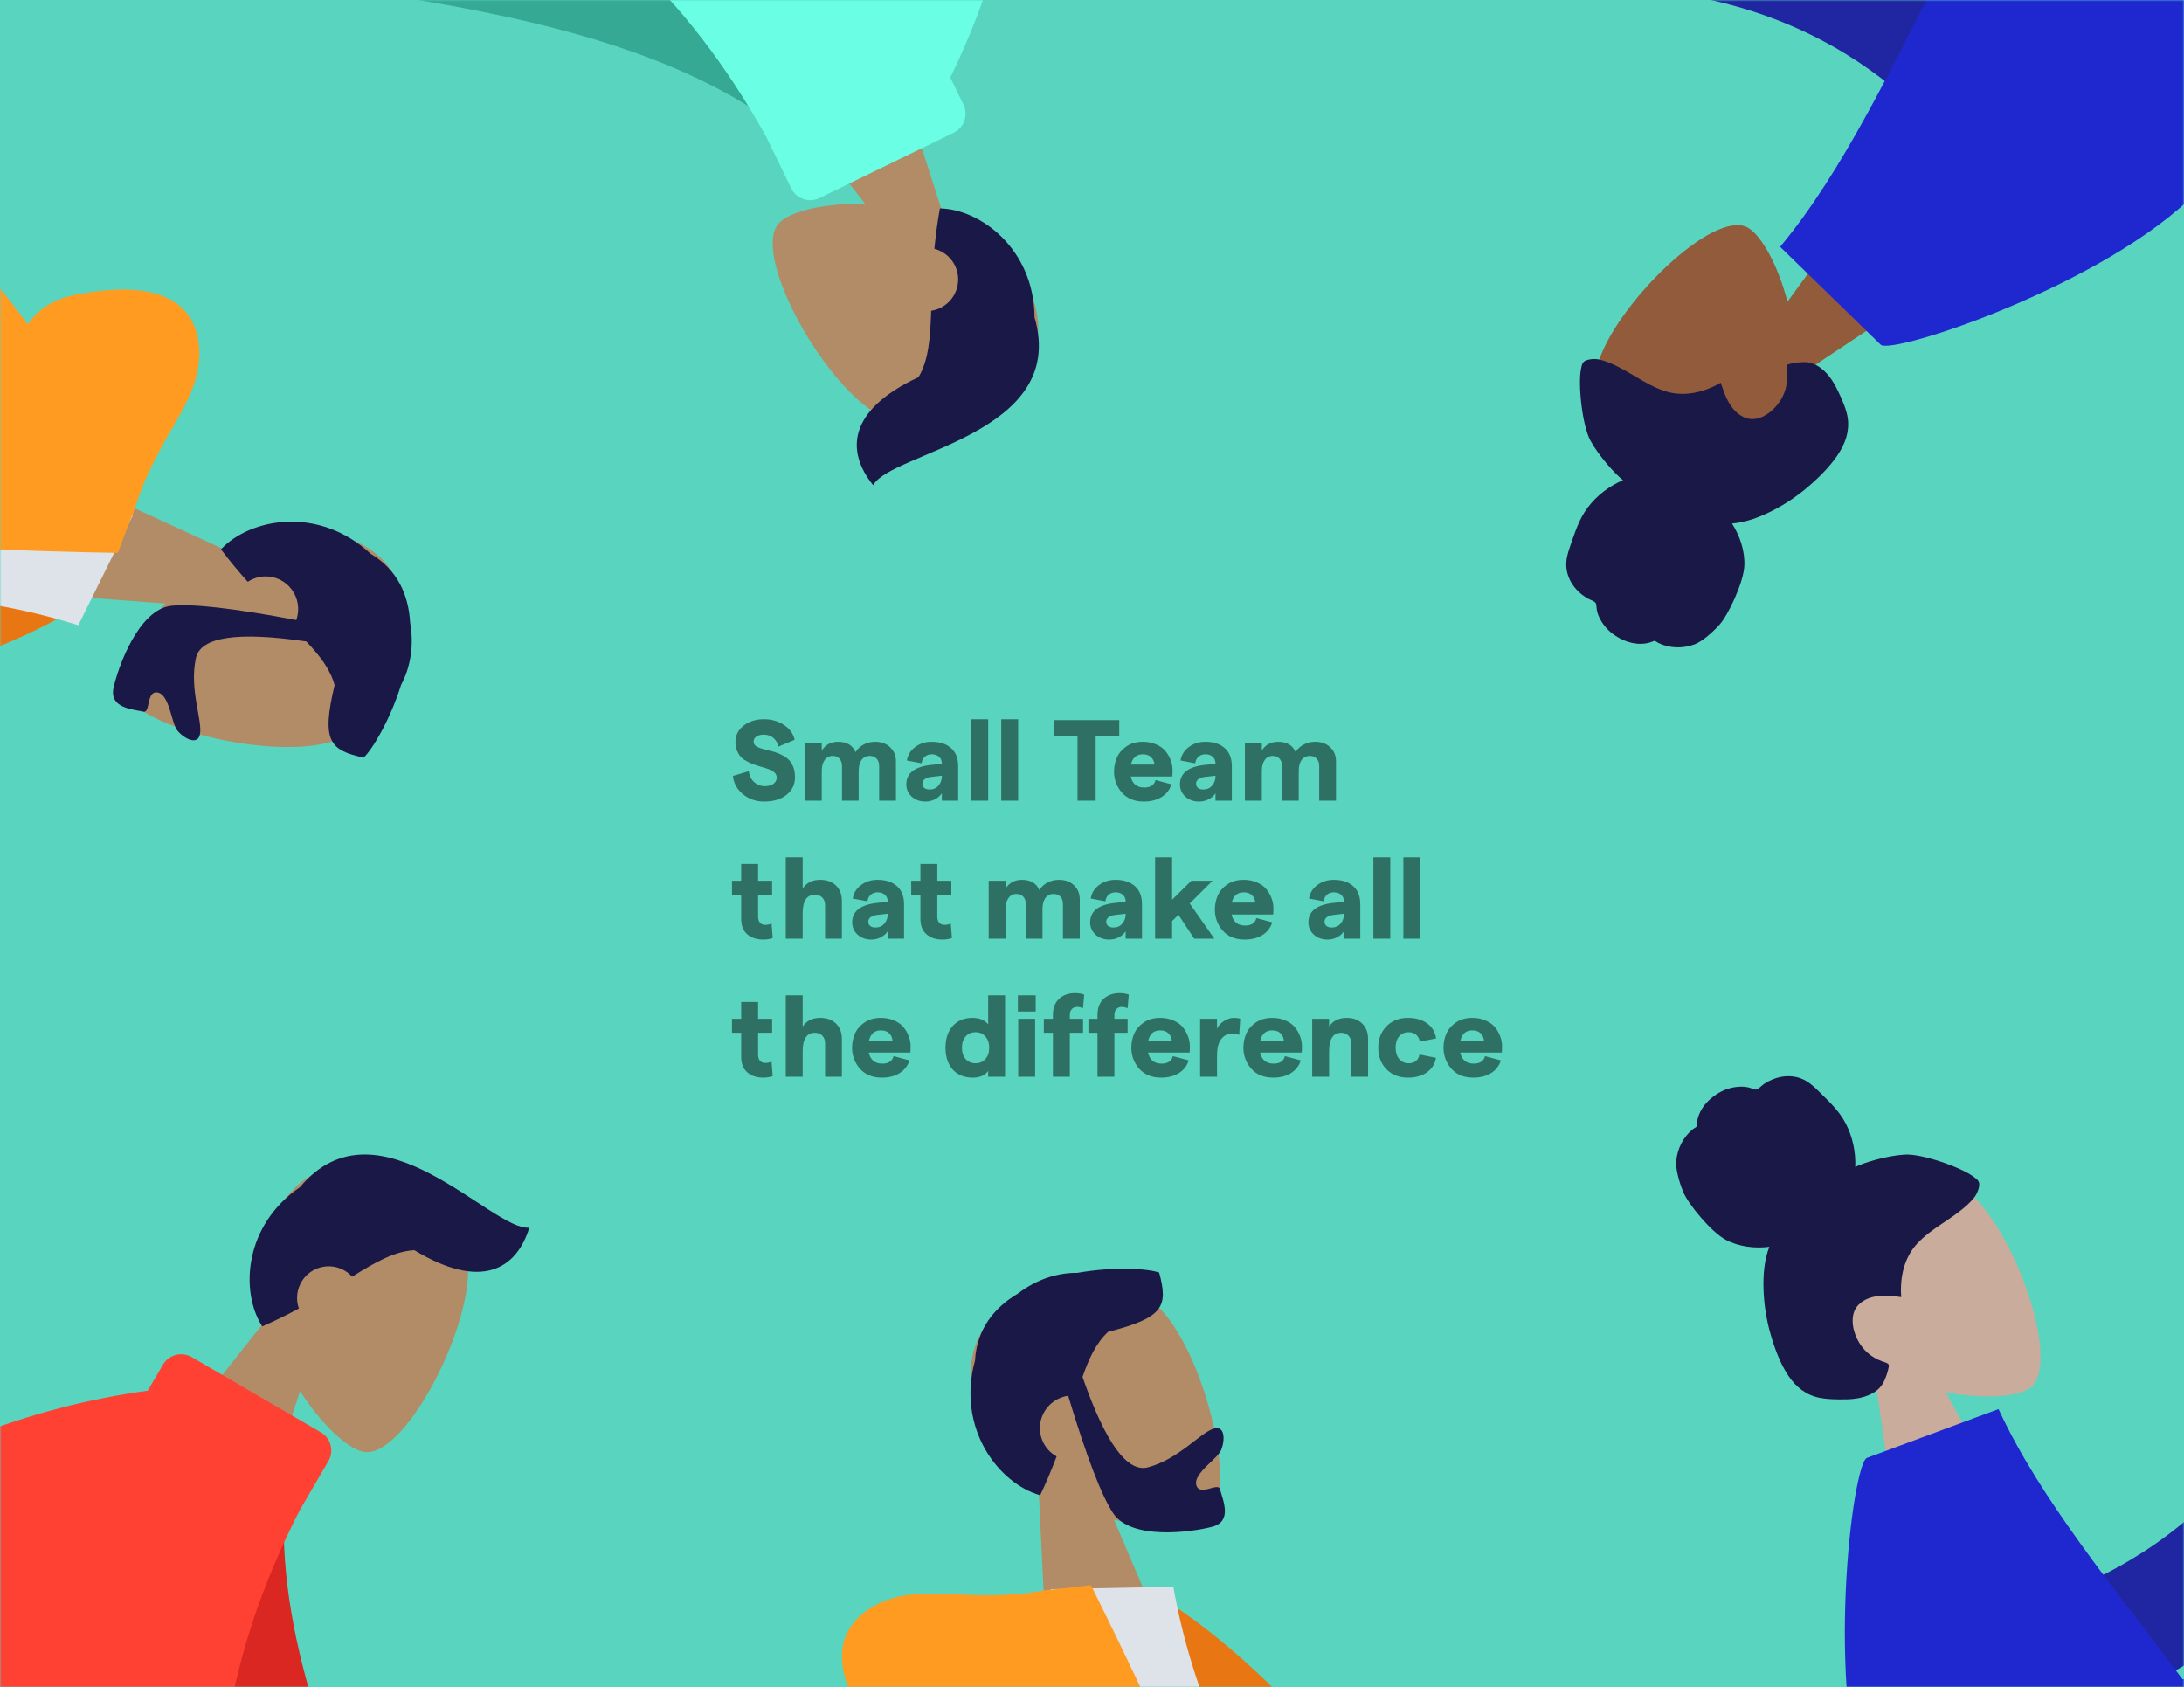 <svg width="712" height="550" viewBox="0 0 712 550" fill="none" xmlns="http://www.w3.org/2000/svg">
<rect width="712" height="550" fill="#59D4BE"/>
<mask id="mask0_1456_311" style="mask-type:alpha" maskUnits="userSpaceOnUse" x="0" y="0" width="712" height="550">
<rect width="712" height="550" fill="#33335E"/>
</mask>
<g mask="url(#mask0_1456_311)">
<path fill-rule="evenodd" clip-rule="evenodd" d="M338.537 484.067C328.112 476.95 319.696 467.059 317.192 454.12C309.979 416.84 363.52 411.12 378.463 426.907C393.407 442.695 404.77 489.853 392.736 496.615C387.937 499.312 376.098 499.028 363.141 495.348L383.324 542.631L341.927 553.723L338.537 484.067Z" fill="#B28B67"/>
<path fill-rule="evenodd" clip-rule="evenodd" d="M352.909 448.881C360.356 470.335 367.479 480.151 374.278 478.329C384.477 475.596 391.41 466.86 395.885 465.661C399.148 464.787 399.503 469.028 398.145 472.608C397.024 475.561 388.975 480.274 390.004 484.111C391.032 487.949 397.1 483.141 397.71 485.417C398.719 489.181 401.822 495.935 395.23 497.702C388.559 499.489 368.786 502.205 362.879 493.269C359.066 487.503 354.182 474.746 348.226 454.998C347.808 455.058 347.39 455.144 346.972 455.256C341.257 456.788 337.854 462.622 339.372 468.287C340.142 471.163 342.033 473.443 344.456 474.79C342.959 478.781 341.213 483 339.105 487.436C325.711 483.661 311.749 465.847 317.867 443.5C318.453 433.199 324.166 426.25 331.885 421.666C337.895 417.051 344.83 414.854 351.205 414.947C363.085 412.822 374.398 413.553 377.896 414.851C380.816 425.75 379.552 429.554 361.276 434.146C357.432 437.685 355.074 442.637 352.909 448.881Z" fill="#191847"/>
<path fill-rule="evenodd" clip-rule="evenodd" d="M361.029 524.428L375.778 519.151C440.752 557.703 480.356 646.791 558.218 683.955L545.193 707.422C422.607 713.796 372.83 605.388 361.029 524.428Z" fill="#E87613"/>
<path fill-rule="evenodd" clip-rule="evenodd" d="M328.268 726.28C389.242 715.528 434.093 707.62 462.821 702.554C468.97 701.47 466.253 692.84 464.579 688.539C445.249 638.898 395.428 590.499 382.514 517.263L342.635 518.05C319.592 575.086 319.643 640.298 328.268 726.28Z" fill="#DDE3E9"/>
<path fill-rule="evenodd" clip-rule="evenodd" d="M303.078 577.095C297.157 576.476 292.03 573.503 287.697 568.175C269.021 545.205 271.671 530.279 286.018 522.996C300.365 515.713 315.559 522.824 339.713 518.565C341.027 518.334 342.245 518.203 343.366 518.175L355.638 516.722C411.227 628.137 434.671 704.878 425.971 746.943L320.067 765.617C316.36 781.282 312.515 794.591 308.534 805.542L279.677 810.63C261.554 723.729 269.354 645.884 303.078 577.095Z" fill="#FF9B21"/>
<path fill-rule="evenodd" clip-rule="evenodd" d="M75.277 180.128C86.402 174.162 99.06 171.258 111.694 175.006C148.099 185.805 128.473 235.947 107.572 241.922C86.671 247.896 39.589 236.222 39.141 222.426C38.962 216.924 44.675 206.551 53.918 196.752L2.656 192.847L11.913 151.001L75.277 180.128Z" fill="#B28B67"/>
<path fill-rule="evenodd" clip-rule="evenodd" d="M99.865 209.111C77.395 205.821 65.4 207.612 63.88 214.485C61.599 224.794 66.151 234.976 65.151 239.499C64.421 242.797 60.494 241.156 57.945 238.299C55.842 235.943 55.373 226.627 51.495 225.769C47.616 224.911 49.082 232.514 46.781 232.005C42.976 231.163 35.552 230.8 37.026 224.137C38.518 217.393 45.23 198.597 55.883 197.478C62.758 196.756 76.33 198.308 96.599 202.134C96.737 201.736 96.854 201.325 96.948 200.903C98.226 195.125 94.619 189.414 88.893 188.148C85.986 187.505 83.091 188.13 80.778 189.658C77.927 186.489 74.989 182.993 72.027 179.077C81.555 168.935 103.801 164.766 120.805 180.503C129.674 185.776 133.204 194.05 133.71 203.013C135.032 210.475 133.782 217.641 130.758 223.255C127.163 234.775 121.295 244.474 118.53 246.98C107.513 244.542 104.72 241.665 109.078 223.333C107.712 218.289 104.406 213.912 99.865 209.111Z" fill="#191847"/>
<path fill-rule="evenodd" clip-rule="evenodd" d="M29.09 181.462L26.968 196.983C-37.211 236.844 -134.524 230.881 -203.418 282.818L-218.229 260.435C-167.33 148.734 -48.184 154.582 29.09 181.462Z" fill="#E87613"/>
<path fill-rule="evenodd" clip-rule="evenodd" d="M-134.885 59.276C-153.475 118.334 -167.15 161.775 -175.909 189.601C-177.784 195.556 -168.874 197.127 -164.285 197.626C-111.326 203.377 -45.401 181.502 25.534 203.832L43.233 168.087C3.26 121.329 -54.62 91.291 -134.885 59.276Z" fill="#DDE3E9"/>
<path fill-rule="evenodd" clip-rule="evenodd" d="M9.097 105.75C12.377 100.782 17.38 97.605 24.107 96.219C53.102 90.245 65.123 99.483 64.965 115.572C64.808 131.661 51.489 141.861 44.124 165.256C43.724 166.528 43.278 167.669 42.786 168.677L38.413 180.235C-86.083 178.155 -164.984 163.552 -198.292 136.427L-166.002 33.851C-178.191 23.335 -188.225 13.784 -196.104 5.2L-187.306 -22.75C-101.844 1.261 -36.377 44.094 9.097 105.75Z" fill="#FF9B21"/>
<path fill-rule="evenodd" clip-rule="evenodd" d="M87.235 429.571C84.24 417.728 84.468 405.136 90.917 394.078C109.499 362.217 151.86 392.12 152.587 413.181C153.314 434.242 131.428 475.969 118.411 473.254C113.22 472.171 104.842 464.427 97.822 453.486L82.234 500.92L45.223 482.678L87.235 429.571Z" fill="#B28B67"/>
<path fill-rule="evenodd" clip-rule="evenodd" d="M135.074 407.552C128.667 407.886 122.498 411.389 114.792 416.174C113.947 415.245 112.917 414.457 111.723 413.868C106.613 411.349 100.429 413.45 97.91 418.56C96.632 421.154 96.544 424.025 97.435 426.553C93.805 428.52 89.85 430.494 85.495 432.396C78.268 421.184 79.48 399.481 97.813 386.99C123.341 356.452 160.489 401.525 172.562 400.203C168.365 413.783 156.884 420.741 135.074 407.552Z" fill="#191847"/>
<path fill-rule="evenodd" clip-rule="evenodd" d="M-37.493 608.311C-71.479 675.234 -127.905 760.076 -131.851 763.347C-134.482 765.527 -195.236 779.802 -314.113 806.17L-307.588 827.75C-178.19 818.685 -109.24 811.39 -100.736 805.865C-87.98 797.579 -12.088 700.881 37.891 645.466L-37.493 608.311Z" fill="#B28B67"/>
<path fill-rule="evenodd" clip-rule="evenodd" d="M-282.65 792.051L-256.604 896.864C-155.309 857.4 -93.791 829.395 -72.049 812.847C-50.306 796.3 -11.193 741.722 45.292 649.114L-50.814 601.746C-97.598 684.652 -122.797 727.68 -126.411 730.83C-130.025 733.98 -182.105 754.387 -282.65 792.051Z" fill="#89C5CC"/>
<path fill-rule="evenodd" clip-rule="evenodd" d="M126.074 665.76L149.744 732.025C160.177 744.113 167.94 755.609 173.034 766.514C173.809 769.717 173.727 775.083 165.775 768.744C157.823 762.406 149.173 756.093 146.079 758.147C142.985 760.201 145.746 767.046 140.793 769.289C137.491 770.784 134.489 759.372 131.788 735.053L98.266 684.219L126.074 665.76ZM-75.952 516.773L-40.983 534.171C-109.998 606.91 -146.327 644.9 -149.969 648.141C-158.164 655.431 -157.172 673.175 -157.499 682.287C-170.801 681.76 -160.784 664.368 -177.684 663.946C-193.11 663.561 -207.853 669.373 -217.982 653.321C-219.227 651.347 -219.153 646.264 -212.841 645.374C-197.117 643.156 -173.236 637.481 -168.667 633.991C-162.436 629.231 -131.531 590.159 -75.952 516.773Z" fill="#B28B67"/>
<path fill-rule="evenodd" clip-rule="evenodd" d="M79.466 470.648L94.463 475.109C78.531 562.391 164.79 669.752 157.561 701.753C154.91 713.489 144.695 715.047 147.046 720.178L122.618 724.394C121.313 719.363 111.632 722.617 100.288 711.412C88.944 700.207 34.797 561.279 79.466 470.648Z" fill="#DB2721"/>
<path fill-rule="evenodd" clip-rule="evenodd" d="M97.724 492.293C46.184 592.841 92.403 647.749 59.234 681.927C31.844 710.151 -89.744 695.077 -91.488 653.318C-92.194 636.415 -87.553 618.68 -79.295 600.981C-90.518 612.174 -99.858 621.968 -107.315 630.363C-120.18 644.846 -139.355 638.706 -142.537 645.16L-162.889 627.107C-156.971 619.125 -165.961 609.387 -153.331 591.264C-96.743 510.061 -29.574 464.088 48.174 453.345L53.108 444.891C55.026 441.615 59.233 440.507 62.516 442.411L104.577 466.903C107.862 468.808 108.974 473.018 107.062 476.301C107.061 476.302 107.06 476.304 107.054 476.303L97.724 492.293Z" fill="#FF4133"/>
<path fill-rule="evenodd" clip-rule="evenodd" d="M307.797 70.956C319.301 75.065 329.632 82.268 335.224 93.783C351.336 126.961 302.907 145.489 285.011 134.362C267.114 123.235 244.648 81.817 254.153 72.519C257.944 68.81 269.042 66.165 282.039 66.429L251.325 27.063L287.09 6.485L307.797 70.956Z" fill="#B28B67"/>
<path fill-rule="evenodd" clip-rule="evenodd" d="M299.439 122.95C302.731 117.443 303.258 110.369 303.576 101.304C304.817 101.119 306.046 100.703 307.2 100.039C312.138 97.198 313.838 90.891 310.996 85.953C309.554 83.447 307.219 81.774 304.623 81.107C305.011 76.996 305.574 72.612 306.42 67.935C319.758 68.179 337.107 81.273 337.271 103.456C348.415 141.667 290.29 147.415 284.663 158.178C275.723 147.129 276.339 133.718 299.439 122.95Z" fill="#191847"/>
<path fill-rule="evenodd" clip-rule="evenodd" d="M90.005 -28.34L21.786 -45.589C5.936 -43.657 -7.936 -43.612 -19.83 -45.455C-22.922 -46.596 -27.333 -49.652 -17.639 -52.726C-7.946 -55.801 2.114 -59.468 2.132 -63.182C2.149 -66.896 -5.073 -68.415 -4.177 -73.778C-3.58 -77.353 7.57 -73.49 29.272 -62.188L90.162 -61.715L90.005 -28.34ZM326.265 -113.146L292.34 -93.793C270.367 -191.627 259.05 -242.958 258.387 -247.788C256.896 -258.655 241.607 -267.714 234.221 -273.06C242.068 -283.815 250.933 -265.808 260.696 -279.609C269.608 -292.206 272.992 -307.688 291.966 -307.16C294.299 -307.095 298.479 -304.202 295.703 -298.464C288.787 -284.17 280.199 -261.175 280.553 -255.436C281.035 -247.61 296.273 -200.18 326.265 -113.146Z" fill="#B28B67"/>
<path fill-rule="evenodd" clip-rule="evenodd" d="M278.011 41.623L265.954 51.593C202.337 -10.252 65.126 1.591 42.575 -22.237C34.305 -30.975 38.7 -40.327 33.129 -41.232L43.233 -63.868C48.139 -62.15 50.828 -72.003 66.452 -75.184C82.077 -78.364 227.619 -45.955 278.011 41.623Z" fill="#35A994"/>
<path fill-rule="evenodd" clip-rule="evenodd" d="M249.865 44.729C195.064 -54.078 123.718 -46.275 113.806 -92.859C105.621 -131.327 185.862 -223.913 221.516 -202.103C235.948 -193.275 248.092 -179.542 258.192 -162.826C255.147 -178.381 252.215 -191.593 249.396 -202.463C244.533 -221.215 260.313 -233.72 256.724 -239.957L283.054 -246.805C286.386 -237.444 299.481 -239.487 307.499 -218.903C343.421 -126.677 344.192 -45.286 309.811 25.27L314.085 34.076C315.737 37.494 314.314 41.606 310.904 43.272L267.136 64.563C263.723 66.23 259.608 64.808 257.946 61.393C257.945 61.391 257.945 61.389 257.949 61.385L249.865 44.729Z" fill="#6AFFE4"/>
<path fill-rule="evenodd" clip-rule="evenodd" d="M610.722 445.454C600.5 439.734 591.88 431.275 588.43 419.496C578.487 385.556 627.232 375.761 642.379 389.136C657.526 402.511 672.162 445.255 661.692 452.531C657.517 455.433 646.601 456.164 634.355 453.841L657.117 495.961L620.019 509.714L610.722 445.454Z" fill="#C9AC9B"/>
<path fill-rule="evenodd" clip-rule="evenodd" d="M620.984 376.384C615.342 376.717 607.789 378.921 604.825 380.424C605.022 375.552 603.978 370.592 601.712 366.227C599.509 361.985 596.118 358.935 592.809 355.649C591.284 354.134 589.65 352.671 587.7 351.802C585.713 350.918 583.519 350.661 581.417 350.93C579.266 351.205 577.209 352.011 575.38 353.163C574.571 353.673 573.932 354.366 573.154 354.908C572.358 355.464 571.726 355.071 570.881 354.753C568.844 353.989 566.339 354.168 564.301 354.655C562.015 355.201 559.867 356.373 558.047 357.866C556.275 359.319 554.745 361.18 553.891 363.381C553.51 364.361 553.228 365.42 553.186 366.49C553.169 366.929 553.226 367.164 552.898 367.444C552.595 367.703 552.186 367.859 551.869 368.116C548.807 370.601 546.815 374.417 546.473 378.496C546.273 380.876 547.146 384.612 548.752 388.566C550.359 392.521 557.84 401.619 562.63 404.174C566.905 406.454 572.169 407.053 576.81 406.449C575.174 410.747 574.788 415.503 574.919 420.145C575.062 425.188 575.848 430.192 577.26 435.063C578.601 439.692 580.337 444.469 583.029 448.487C585.546 452.245 588.914 454.845 593.238 455.683C595.219 456.067 597.231 456.161 599.231 456.188C601.201 456.214 603.169 456.22 605.113 455.924C608.792 455.364 612.684 453.783 614.308 450.087C614.893 448.755 615.48 447.136 615.728 445.681C615.817 445.158 615.863 444.821 615.404 444.512C614.855 444.142 614.126 443.973 613.515 443.751C610.027 442.485 607.272 440.092 605.535 436.677C603.772 433.212 603.012 428.178 605.947 425.293C609.569 421.731 615.184 422.196 619.82 422.851C619.314 416.45 620.75 409.984 625.049 405.368C629.804 400.261 636.385 397.43 641.457 392.681C642.779 391.443 644.096 390.106 644.752 388.339C645.026 387.601 645.322 386.666 645.24 385.854C645.132 384.788 644.203 384.205 643.437 383.627C639.378 380.559 626.626 376.05 620.984 376.384Z" fill="#191847"/>
<path fill-rule="evenodd" clip-rule="evenodd" d="M700.88 516.128L743.638 466.852C748.632 452.95 754.372 441.462 760.858 432.39C763.095 430.304 767.474 427.92 765.994 437.205C764.514 446.49 763.375 456.323 766.457 457.871C769.539 459.42 773.811 454.077 777.898 457.033C780.623 459.004 772.767 466.626 754.328 479.9L728.577 530.048L700.88 516.128ZM794.101 509.768L812.868 488.084C811.51 474.276 813.116 466.48 817.685 464.696C820.609 461.742 820.351 479.922 826.537 476.061C832.723 472.199 844.562 453.981 848.294 455.406C853.815 457.513 854.256 470.103 851.947 477.304C847.63 490.763 842.177 496.839 827.164 507.715C819.315 513.402 811.664 521.804 804.211 532.921L794.101 509.768Z" fill="#915B3C"/>
<path fill-rule="evenodd" clip-rule="evenodd" d="M672.325 519.269C691.044 512.103 714.632 498.844 735.078 471.958L754.261 491.482C742.603 516.624 722.245 541.278 699.333 549.048C681.277 555.171 664.131 536.942 672.325 519.269Z" fill="#2026A2"/>
<path fill-rule="evenodd" clip-rule="evenodd" d="M711.552 547.443C733.347 545.023 764.627 526.752 805.392 492.631C825.975 512.411 837.729 527.594 840.654 538.182C808.171 574.161 777.121 596.344 748.904 607.51C756.066 624.054 759.966 640.876 758.505 658.111C755.501 693.541 662.06 696.402 636.164 712.258C597.608 661.931 622.873 626.302 609.423 589.94C594.694 550.12 603.941 476.993 608.644 475.249L651.533 459.349C665.171 488.874 689.504 517.965 711.552 547.443Z" fill="#1F28CF"/>
<path fill-rule="evenodd" clip-rule="evenodd" d="M585.303 123.284C584.526 134.971 580.587 146.388 571.431 154.562C545.047 178.114 515.272 138.295 520.848 118.873C526.424 99.451 558.744 67.88 569.81 74.212C574.223 76.737 579.57 86.281 582.731 98.338L610.998 59.697L639.347 87.296L585.303 123.284Z" fill="#915B3C"/>
<path fill-rule="evenodd" clip-rule="evenodd" d="M518.519 143.671C521.243 148.623 526.476 154.498 529.106 156.53C524.622 158.444 520.591 161.516 517.621 165.438C514.736 169.248 513.437 173.62 511.89 178.019C511.177 180.047 510.557 182.151 510.61 184.285C510.664 186.459 511.375 188.551 512.52 190.334C513.691 192.159 515.303 193.67 517.129 194.827C517.936 195.339 518.837 195.618 519.66 196.088C520.504 196.569 520.42 197.309 520.497 198.208C520.681 200.376 521.917 202.561 523.232 204.193C524.708 206.023 526.688 207.46 528.818 208.463C530.891 209.439 533.229 210.021 535.583 209.848C536.632 209.771 537.71 209.571 538.694 209.15C539.098 208.977 539.285 208.824 539.679 209C540.043 209.163 540.359 209.465 540.728 209.641C544.286 211.34 548.588 211.5 552.419 210.058C554.654 209.216 557.653 206.824 560.535 203.676C563.417 200.527 568.422 189.864 568.672 184.441C568.896 179.601 567.177 174.59 564.639 170.657C569.223 170.289 573.684 168.596 577.82 166.484C582.313 164.19 586.495 161.332 590.288 157.965C593.893 154.767 597.461 151.148 599.935 146.992C602.248 143.105 603.15 138.947 602.051 134.682C601.547 132.728 600.768 130.87 599.933 129.053C599.111 127.262 598.271 125.482 597.169 123.853C595.083 120.771 591.984 117.935 587.95 118.055C586.495 118.099 584.781 118.264 583.361 118.664C582.851 118.809 582.526 118.912 582.444 119.459C582.346 120.114 582.506 120.845 582.568 121.492C582.922 125.185 581.944 128.702 579.605 131.737C577.233 134.816 573.013 137.664 569.147 136.252C564.376 134.51 562.385 129.239 560.986 124.771C555.422 127.977 548.966 129.456 542.951 127.556C536.297 125.453 530.915 120.726 524.448 118.184C522.762 117.522 520.989 116.906 519.112 117.072C518.327 117.141 517.355 117.276 516.658 117.698C515.741 118.254 515.614 119.343 515.42 120.283C514.393 125.266 515.796 138.718 518.519 143.671Z" fill="#191847"/>
<path fill-rule="evenodd" clip-rule="evenodd" d="M850.868 -386.496L815.485 -404.837C792.608 -357.378 768.931 -303.692 744.456 -243.778C719.98 -183.865 698.254 -124.203 679.277 -64.794L756.477 10.362C783.538 -61.813 804.765 -130.665 820.16 -196.193C835.555 -261.722 845.791 -325.156 850.868 -386.496Z" fill="#DB2721"/>
<path fill-rule="evenodd" clip-rule="evenodd" d="M747.65 1.771C806.134 -41.73 886.248 -92.056 889.735 -92.621C892.06 -92.998 940.055 -69.894 1033.72 -23.308L1042.82 -38.787C945.758 -109.365 891.636 -143.497 880.459 -141.183C863.694 -137.711 751.224 -90.836 689.908 -54.443L747.65 1.771Z" fill="#915B3C"/>
<path fill-rule="evenodd" clip-rule="evenodd" d="M998.112 -36.93L1012.32 -62.309C954.093 -129.866 911.16 -163.804 883.518 -164.124C855.877 -164.444 789.844 -129.34 685.42 -58.813L759.035 12.853C841.142 -48.211 884.361 -79.594 888.694 -81.295C893.027 -82.996 929.499 -68.208 998.112 -36.93Z" fill="#FF4133"/>
<path fill-rule="evenodd" clip-rule="evenodd" d="M610.425 11.512L547.564 -5.947C532.864 -4.488 520.025 -4.74 509.047 -6.702C506.203 -7.827 502.169 -10.758 511.19 -13.408C520.211 -16.058 529.58 -19.251 529.656 -22.7C529.732 -26.148 523.071 -27.712 523.986 -32.673C524.596 -35.98 534.854 -32.157 554.758 -21.204L611.105 -19.478L610.425 11.512ZM564.657 -69.948L537.015 -77.587C525.127 -70.432 517.397 -68.534 513.824 -71.896C509.901 -73.268 526.431 -80.841 520.287 -84.769C514.144 -88.698 492.608 -91.569 492.292 -95.55C491.824 -101.441 503.006 -107.246 510.501 -108.252C524.509 -110.132 532.338 -107.816 548.607 -98.927C557.113 -94.28 567.986 -90.977 581.226 -89.019L564.657 -69.948Z" fill="#915B3C"/>
<path fill-rule="evenodd" clip-rule="evenodd" d="M625.522 35.954C611.014 22.125 588.911 6.515 555.851 -0.407L565.248 -26.115C592.959 -26.381 623.966 -18.58 640.821 -1.224C654.103 12.454 645.002 35.767 625.522 35.954Z" fill="#2026A2"/>
<path fill-rule="evenodd" clip-rule="evenodd" d="M634.125 -11.569C622.581 -30.214 592.649 -50.619 544.331 -72.786C553.357 -99.867 562.023 -117.002 570.33 -124.19C616.771 -110.301 650.136 -91.783 672.336 -71.094C684.202 -84.665 697.721 -95.41 713.912 -101.49C747.2 -113.99 789.904 -30.828 815.343 -14.249C786.445 42.181 743.42 34.661 716.355 62.42C686.716 92.82 616.702 115.866 613.108 112.367L580.333 80.46C601.143 55.465 616.968 20.999 634.125 -11.569Z" fill="#1F28CF"/>
<path d="M249.096 261.3C246.472 261.3 244.185 260.513 242.236 258.938C240.287 257.339 239.187 255.34 238.937 252.941L244.11 251.404C244.285 252.853 244.86 254.028 245.835 254.927C246.834 255.827 247.996 256.277 249.321 256.277C250.495 256.277 251.432 256.027 252.132 255.527C252.857 255.002 253.219 254.328 253.219 253.503C253.219 252.828 252.969 252.266 252.469 251.816C251.97 251.366 251.32 251.004 250.52 250.729C249.746 250.429 248.883 250.154 247.934 249.904C246.984 249.629 246.022 249.304 245.047 248.93C244.098 248.53 243.223 248.067 242.423 247.543C241.649 246.993 241.011 246.231 240.512 245.256C240.012 244.281 239.762 243.144 239.762 241.845C239.762 239.721 240.649 237.959 242.423 236.559C244.223 235.16 246.422 234.46 249.021 234.46C251.545 234.46 253.732 235.085 255.581 236.334C257.455 237.559 258.617 239.171 259.067 241.17L253.781 243.382C253.507 242.182 252.944 241.233 252.095 240.533C251.27 239.833 250.245 239.483 249.021 239.483C247.996 239.483 247.184 239.696 246.584 240.12C245.984 240.52 245.685 241.083 245.685 241.807C245.685 242.357 245.934 242.819 246.434 243.194C246.934 243.544 247.571 243.832 248.346 244.056C249.146 244.281 250.02 244.506 250.97 244.731C251.945 244.931 252.907 245.231 253.856 245.631C254.831 246.031 255.706 246.518 256.48 247.093C257.28 247.668 257.93 248.492 258.43 249.567C258.93 250.641 259.179 251.903 259.179 253.353C259.179 255.727 258.255 257.651 256.405 259.126C254.556 260.575 252.12 261.3 249.096 261.3ZM262.394 261V242.107H267.904V244.656C269.129 242.757 270.903 241.807 273.227 241.807C276.051 241.807 277.95 242.932 278.925 245.181C279.475 244.206 280.312 243.407 281.437 242.782C282.561 242.132 283.848 241.807 285.298 241.807C287.322 241.807 288.959 242.407 290.208 243.607C291.458 244.806 292.083 246.318 292.083 248.142V261H286.61V249.754C286.61 248.705 286.335 247.892 285.785 247.318C285.26 246.718 284.51 246.418 283.536 246.418C282.411 246.418 281.524 246.855 280.874 247.73C280.25 248.605 279.937 249.804 279.937 251.329V261H274.502V249.754C274.502 248.73 274.227 247.917 273.677 247.318C273.152 246.718 272.415 246.418 271.465 246.418C270.341 246.418 269.466 246.868 268.841 247.768C268.217 248.642 267.904 249.829 267.904 251.329V261H262.394ZM303.75 241.807C306.399 241.807 308.498 242.495 310.048 243.869C311.597 245.219 312.372 247.193 312.372 249.792V261H307.049V258.601C306.499 259.426 305.737 260.088 304.762 260.588C303.787 261.062 302.775 261.3 301.726 261.3C299.901 261.3 298.402 260.763 297.227 259.688C296.053 258.613 295.466 257.276 295.466 255.677C295.466 252.028 298.19 249.917 303.637 249.342L307.049 249.005V248.892C307.049 247.967 306.749 247.243 306.149 246.718C305.574 246.168 304.775 245.893 303.75 245.893C302.85 245.893 302.101 246.156 301.501 246.68C300.901 247.205 300.551 247.917 300.451 248.817L295.653 247.917C295.953 246.093 296.865 244.619 298.389 243.494C299.914 242.37 301.701 241.807 303.75 241.807ZM303.075 257.364C304.275 257.364 305.224 256.952 305.924 256.127C306.649 255.302 307.024 254.315 307.049 253.165V253.128V253.016V252.866L303.525 253.278C302.625 253.378 301.926 253.628 301.426 254.028C300.951 254.428 300.714 254.915 300.714 255.49C300.714 256.039 300.914 256.489 301.313 256.839C301.738 257.189 302.325 257.364 303.075 257.364ZM316.646 261V234.46H322.156V261H316.646ZM326.42 261V234.46H331.93V261H326.42ZM351.273 261V239.821H343.551V234.76H364.88V239.821H357.195V261H351.273ZM382.268 251.066C382.268 251.891 382.243 252.578 382.193 253.128H368.623C369.173 255.527 370.648 256.727 373.047 256.727C375.071 256.727 376.295 255.914 376.72 254.29L381.893 255.677C381.344 257.451 380.269 258.838 378.67 259.838C377.07 260.813 375.146 261.3 372.897 261.3C369.848 261.3 367.461 260.325 365.737 258.376C364.038 256.402 363.188 254.128 363.188 251.554C363.188 249.904 363.5 248.367 364.125 246.943C364.75 245.518 365.787 244.306 367.236 243.307C368.711 242.307 370.485 241.807 372.559 241.807C374.184 241.807 375.633 242.095 376.908 242.669C378.207 243.219 379.232 243.956 379.982 244.881C380.731 245.806 381.294 246.793 381.668 247.843C382.068 248.892 382.268 249.967 382.268 251.066ZM368.698 249.229H376.383C376.283 248.23 375.908 247.43 375.258 246.83C374.634 246.206 373.734 245.893 372.559 245.893C370.51 245.893 369.223 247.005 368.698 249.229ZM392.962 241.807C395.611 241.807 397.71 242.495 399.259 243.869C400.809 245.219 401.583 247.193 401.583 249.792V261H396.26V258.601C395.711 259.426 394.948 260.088 393.974 260.588C392.999 261.062 391.987 261.3 390.937 261.3C389.113 261.3 387.614 260.763 386.439 259.688C385.264 258.613 384.677 257.276 384.677 255.677C384.677 252.028 387.401 249.917 392.849 249.342L396.26 249.005V248.892C396.26 247.967 395.96 247.243 395.361 246.718C394.786 246.168 393.986 245.893 392.962 245.893C392.062 245.893 391.312 246.156 390.712 246.68C390.113 247.205 389.763 247.917 389.663 248.817L384.865 247.917C385.165 246.093 386.077 244.619 387.601 243.494C389.126 242.37 390.912 241.807 392.962 241.807ZM392.287 257.364C393.486 257.364 394.436 256.952 395.136 256.127C395.86 255.302 396.235 254.315 396.26 253.165V253.128V253.016V252.866L392.737 253.278C391.837 253.378 391.137 253.628 390.637 254.028C390.163 254.428 389.925 254.915 389.925 255.49C389.925 256.039 390.125 256.489 390.525 256.839C390.95 257.189 391.537 257.364 392.287 257.364ZM405.857 261V242.107H411.368V244.656C412.592 242.757 414.366 241.807 416.691 241.807C419.515 241.807 421.414 242.932 422.388 245.181C422.938 244.206 423.775 243.407 424.9 242.782C426.025 242.132 427.312 241.807 428.761 241.807C430.785 241.807 432.422 242.407 433.672 243.607C434.921 244.806 435.546 246.318 435.546 248.142V261H430.073V249.754C430.073 248.705 429.798 247.892 429.248 247.318C428.724 246.718 427.974 246.418 426.999 246.418C425.875 246.418 424.987 246.855 424.338 247.73C423.713 248.605 423.401 249.804 423.401 251.329V261H417.965V249.754C417.965 248.73 417.69 247.917 417.14 247.318C416.616 246.718 415.878 246.418 414.929 246.418C413.804 246.418 412.93 246.868 412.305 247.768C411.68 248.642 411.368 249.829 411.368 251.329V261H405.857ZM251.907 305.813C250.933 306.137 249.908 306.3 248.833 306.3C246.684 306.3 244.947 305.725 243.623 304.576C242.298 303.426 241.636 301.752 241.636 299.552V291.68H238.637V287.107H241.636V281.634H247.147V287.107H251.72V291.68H247.147V298.84C247.147 299.665 247.346 300.315 247.746 300.789C248.171 301.264 248.721 301.502 249.396 301.502C250.245 301.502 250.958 301.352 251.532 301.052L251.907 305.813ZM256.171 306V279.46H261.681V289.656C262.931 287.757 264.842 286.807 267.416 286.807C269.566 286.807 271.277 287.432 272.552 288.682C273.826 289.931 274.464 291.605 274.464 293.705V306H268.991V295.129C268.991 294.08 268.691 293.242 268.091 292.618C267.491 291.993 266.679 291.68 265.654 291.68C263.006 291.68 261.681 293.705 261.681 297.753V306H256.171ZM286.105 286.807C288.754 286.807 290.853 287.495 292.403 288.869C293.952 290.219 294.727 292.193 294.727 294.792V306H289.404V303.601C288.854 304.426 288.092 305.088 287.117 305.588C286.143 306.062 285.131 306.3 284.081 306.3C282.257 306.3 280.757 305.763 279.583 304.688C278.408 303.613 277.821 302.276 277.821 300.677C277.821 297.028 280.545 294.917 285.993 294.342L289.404 294.005V293.892C289.404 292.967 289.104 292.243 288.504 291.718C287.93 291.168 287.13 290.893 286.105 290.893C285.206 290.893 284.456 291.156 283.856 291.68C283.256 292.205 282.907 292.917 282.807 293.817L278.008 292.917C278.308 291.093 279.22 289.619 280.745 288.494C282.269 287.37 284.056 286.807 286.105 286.807ZM285.431 302.364C286.63 302.364 287.58 301.952 288.279 301.127C289.004 300.302 289.379 299.315 289.404 298.165V298.128V298.016V297.866L285.88 298.278C284.981 298.378 284.281 298.628 283.781 299.028C283.306 299.428 283.069 299.915 283.069 300.49C283.069 301.039 283.269 301.489 283.669 301.839C284.094 302.189 284.681 302.364 285.431 302.364ZM310.332 305.813C309.358 306.137 308.333 306.3 307.258 306.3C305.109 306.3 303.372 305.725 302.048 304.576C300.723 303.426 300.061 301.752 300.061 299.552V291.68H297.062V287.107H300.061V281.634H305.572V287.107H310.145V291.68H305.572V298.84C305.572 299.665 305.771 300.315 306.171 300.789C306.596 301.264 307.146 301.502 307.821 301.502C308.67 301.502 309.383 301.352 309.957 301.052L310.332 305.813ZM322.32 306V287.107H327.83V289.656C329.055 287.757 330.829 286.807 333.153 286.807C335.977 286.807 337.876 287.932 338.851 290.181C339.401 289.206 340.238 288.407 341.362 287.782C342.487 287.132 343.774 286.807 345.223 286.807C347.248 286.807 348.885 287.407 350.134 288.607C351.384 289.806 352.008 291.318 352.008 293.142V306H346.535V294.754C346.535 293.705 346.261 292.892 345.711 292.318C345.186 291.718 344.436 291.418 343.462 291.418C342.337 291.418 341.45 291.855 340.8 292.73C340.175 293.605 339.863 294.804 339.863 296.329V306H334.428V294.754C334.428 293.73 334.153 292.917 333.603 292.318C333.078 291.718 332.341 291.418 331.391 291.418C330.267 291.418 329.392 291.868 328.767 292.768C328.143 293.642 327.83 294.829 327.83 296.329V306H322.32ZM363.676 286.807C366.325 286.807 368.424 287.495 369.973 288.869C371.523 290.219 372.298 292.193 372.298 294.792V306H366.975V303.601C366.425 304.426 365.663 305.088 364.688 305.588C363.713 306.062 362.701 306.3 361.652 306.3C359.827 306.3 358.328 305.763 357.153 304.688C355.979 303.613 355.391 302.276 355.391 300.677C355.391 297.028 358.115 294.917 363.563 294.342L366.975 294.005V293.892C366.975 292.967 366.675 292.243 366.075 291.718C365.5 291.168 364.7 290.893 363.676 290.893C362.776 290.893 362.026 291.156 361.427 291.68C360.827 292.205 360.477 292.917 360.377 293.817L355.579 292.917C355.879 291.093 356.791 289.619 358.315 288.494C359.84 287.37 361.627 286.807 363.676 286.807ZM363.001 302.364C364.201 302.364 365.15 301.952 365.85 301.127C366.575 300.302 366.95 299.315 366.975 298.165V298.128V298.016V297.866L363.451 298.278C362.551 298.378 361.852 298.628 361.352 299.028C360.877 299.428 360.639 299.915 360.639 300.49C360.639 301.039 360.839 301.489 361.239 301.839C361.664 302.189 362.251 302.364 363.001 302.364ZM389.317 306L384.181 298.203L382.119 300.265V306H376.572V279.46H382.119V293.292L388.417 287.107H395.314L387.855 294.529L395.877 306H389.317ZM415.141 296.066C415.141 296.891 415.116 297.578 415.066 298.128H401.497C402.046 300.527 403.521 301.727 405.92 301.727C407.944 301.727 409.169 300.914 409.593 299.29L414.767 300.677C414.217 302.451 413.142 303.838 411.543 304.838C409.943 305.813 408.019 306.3 405.77 306.3C402.721 306.3 400.335 305.325 398.61 303.376C396.911 301.402 396.061 299.128 396.061 296.554C396.061 294.904 396.374 293.367 396.998 291.943C397.623 290.518 398.66 289.306 400.11 288.307C401.584 287.307 403.358 286.807 405.433 286.807C407.057 286.807 408.506 287.095 409.781 287.669C411.08 288.219 412.105 288.956 412.855 289.881C413.604 290.806 414.167 291.793 414.542 292.843C414.941 293.892 415.141 294.967 415.141 296.066ZM401.572 294.229H409.256C409.156 293.23 408.781 292.43 408.132 291.83C407.507 291.206 406.607 290.893 405.433 290.893C403.383 290.893 402.096 292.005 401.572 294.229ZM434.84 286.807C437.489 286.807 439.588 287.495 441.138 288.869C442.687 290.219 443.462 292.193 443.462 294.792V306H438.139V303.601C437.589 304.426 436.827 305.088 435.852 305.588C434.878 306.062 433.865 306.3 432.816 306.3C430.992 306.3 429.492 305.763 428.318 304.688C427.143 303.613 426.556 302.276 426.556 300.677C426.556 297.028 429.28 294.917 434.728 294.342L438.139 294.005V293.892C438.139 292.967 437.839 292.243 437.239 291.718C436.664 291.168 435.865 290.893 434.84 290.893C433.94 290.893 433.191 291.156 432.591 291.68C431.991 292.205 431.641 292.917 431.541 293.817L426.743 292.917C427.043 291.093 427.955 289.619 429.48 288.494C431.004 287.37 432.791 286.807 434.84 286.807ZM434.165 302.364C435.365 302.364 436.315 301.952 437.014 301.127C437.739 300.302 438.114 299.315 438.139 298.165V298.128V298.016V297.866L434.615 298.278C433.716 298.378 433.016 298.628 432.516 299.028C432.041 299.428 431.804 299.915 431.804 300.49C431.804 301.039 432.004 301.489 432.404 301.839C432.828 302.189 433.416 302.364 434.165 302.364ZM447.736 306V279.46H453.246V306H447.736ZM457.51 306V279.46H463.02V306H457.51ZM251.907 350.813C250.933 351.137 249.908 351.3 248.833 351.3C246.684 351.3 244.947 350.725 243.623 349.576C242.298 348.426 241.636 346.752 241.636 344.552V336.68H238.637V332.107H241.636V326.634H247.147V332.107H251.72V336.68H247.147V343.84C247.147 344.665 247.346 345.315 247.746 345.789C248.171 346.264 248.721 346.502 249.396 346.502C250.245 346.502 250.958 346.352 251.532 346.052L251.907 350.813ZM256.171 351V324.46H261.681V334.656C262.931 332.757 264.842 331.807 267.416 331.807C269.566 331.807 271.277 332.432 272.552 333.682C273.826 334.931 274.464 336.605 274.464 338.705V351H268.991V340.129C268.991 339.08 268.691 338.242 268.091 337.618C267.491 336.993 266.679 336.68 265.654 336.68C263.006 336.68 261.681 338.705 261.681 342.753V351H256.171ZM296.864 341.066C296.864 341.891 296.839 342.578 296.789 343.128H283.219C283.769 345.527 285.243 346.727 287.642 346.727C289.666 346.727 290.891 345.914 291.316 344.29L296.489 345.677C295.939 347.451 294.864 348.838 293.265 349.838C291.666 350.813 289.741 351.3 287.492 351.3C284.443 351.3 282.057 350.325 280.332 348.376C278.633 346.402 277.783 344.128 277.783 341.554C277.783 339.904 278.096 338.367 278.721 336.943C279.345 335.518 280.382 334.306 281.832 333.307C283.306 332.307 285.081 331.807 287.155 331.807C288.779 331.807 290.229 332.095 291.503 332.669C292.803 333.219 293.827 333.956 294.577 334.881C295.327 335.806 295.889 336.793 296.264 337.843C296.664 338.892 296.864 339.967 296.864 341.066ZM283.294 339.229H290.978C290.878 338.23 290.504 337.43 289.854 336.83C289.229 336.206 288.329 335.893 287.155 335.893C285.106 335.893 283.819 337.005 283.294 339.229ZM317.125 351.3C314.376 351.3 312.202 350.425 310.602 348.676C309.028 346.902 308.241 344.527 308.241 341.554C308.241 338.58 309.028 336.218 310.602 334.469C312.177 332.694 314.326 331.807 317.05 331.807C319.299 331.807 320.998 332.507 322.148 333.907V324.46H327.658V351H322.148V349.126C321.098 350.575 319.424 351.3 317.125 351.3ZM318.024 346.614C319.374 346.614 320.448 346.152 321.248 345.227C322.073 344.303 322.485 343.078 322.485 341.554C322.485 340.029 322.073 338.805 321.248 337.88C320.448 336.955 319.374 336.493 318.024 336.493C316.7 336.493 315.625 336.955 314.801 337.88C314.001 338.805 313.601 340.029 313.601 341.554C313.601 343.078 314.001 344.303 314.801 345.227C315.625 346.152 316.7 346.614 318.024 346.614ZM331.835 324.46H337.645V329.746H331.835V324.46ZM331.947 351V332.107H337.458V351H331.947ZM343.258 351V336.68H340.297V332.107H343.258V330.795C343.258 328.596 343.921 326.872 345.245 325.622C346.595 324.373 348.331 323.748 350.456 323.748C351.58 323.748 352.58 323.91 353.455 324.235L353.08 328.659C352.38 328.384 351.755 328.246 351.205 328.246C350.456 328.246 349.856 328.484 349.406 328.958C348.981 329.433 348.769 330.083 348.769 330.908V332.107H353.08V336.68H348.769V351H343.258ZM357.791 351V336.68H354.83V332.107H357.791V330.795C357.791 328.596 358.454 326.872 359.778 325.622C361.128 324.373 362.865 323.748 364.989 323.748C366.113 323.748 367.113 323.91 367.988 324.235L367.613 328.659C366.913 328.384 366.288 328.246 365.738 328.246C364.989 328.246 364.389 328.484 363.939 328.958C363.514 329.433 363.302 330.083 363.302 330.908V332.107H367.613V336.68H363.302V351H357.791ZM387.906 341.066C387.906 341.891 387.881 342.578 387.831 343.128H374.261C374.811 345.527 376.285 346.727 378.684 346.727C380.708 346.727 381.933 345.914 382.358 344.29L387.531 345.677C386.981 347.451 385.906 348.838 384.307 349.838C382.708 350.813 380.783 351.3 378.534 351.3C375.485 351.3 373.099 350.325 371.374 348.376C369.675 346.402 368.825 344.128 368.825 341.554C368.825 339.904 369.138 338.367 369.763 336.943C370.387 335.518 371.424 334.306 372.874 333.307C374.348 332.307 376.123 331.807 378.197 331.807C379.821 331.807 381.271 332.095 382.545 332.669C383.845 333.219 384.869 333.956 385.619 334.881C386.369 335.806 386.931 336.793 387.306 337.843C387.706 338.892 387.906 339.967 387.906 341.066ZM374.336 339.229H382.02C381.92 338.23 381.546 337.43 380.896 336.83C380.271 336.206 379.371 335.893 378.197 335.893C376.148 335.893 374.861 337.005 374.336 339.229ZM403.996 337.393C403.346 337.093 402.547 336.943 401.597 336.943C400.223 336.943 399.073 337.53 398.148 338.705C397.224 339.854 396.761 341.679 396.761 344.178V351H391.251V332.107H396.761V335.368C397.186 334.369 397.936 333.532 399.011 332.857C400.085 332.157 401.185 331.807 402.309 331.807C403.109 331.807 403.784 331.907 404.333 332.107L403.996 337.393ZM424.44 341.066C424.44 341.891 424.415 342.578 424.365 343.128H410.795C411.345 345.527 412.819 346.727 415.218 346.727C417.242 346.727 418.467 345.914 418.892 344.29L424.065 345.677C423.515 347.451 422.44 348.838 420.841 349.838C419.242 350.813 417.317 351.3 415.068 351.3C412.019 351.3 409.633 350.325 407.908 348.376C406.209 346.402 405.359 344.128 405.359 341.554C405.359 339.904 405.672 338.367 406.297 336.943C406.921 335.518 407.958 334.306 409.408 333.307C410.882 332.307 412.657 331.807 414.731 331.807C416.355 331.807 417.805 332.095 419.079 332.669C420.379 333.219 421.403 333.956 422.153 334.881C422.903 335.806 423.465 336.793 423.84 337.843C424.24 338.892 424.44 339.967 424.44 341.066ZM410.87 339.229H418.554C418.454 338.23 418.08 337.43 417.43 336.83C416.805 336.206 415.905 335.893 414.731 335.893C412.682 335.893 411.395 337.005 410.87 339.229ZM427.785 351V332.107H433.295V334.619C434.57 332.744 436.494 331.807 439.068 331.807C441.142 331.807 442.817 332.432 444.091 333.682C445.366 334.931 446.003 336.593 446.003 338.667V351H440.53V340.129C440.53 339.105 440.23 338.28 439.63 337.655C439.056 337.005 438.268 336.68 437.269 336.68C434.62 336.68 433.295 338.692 433.295 342.716V351H427.785ZM458.996 351.3C456.147 351.3 453.823 350.4 452.024 348.601C450.224 346.777 449.325 344.428 449.325 341.554C449.325 338.68 450.224 336.343 452.024 334.544C453.823 332.719 456.147 331.807 458.996 331.807C461.52 331.807 463.607 332.407 465.256 333.607C466.905 334.806 467.88 336.443 468.18 338.517L462.857 339.567C462.707 338.617 462.307 337.868 461.657 337.318C461.008 336.768 460.195 336.493 459.221 336.493C457.921 336.493 456.884 336.955 456.109 337.88C455.36 338.78 454.985 340.004 454.985 341.554C454.985 343.078 455.372 344.303 456.147 345.227C456.922 346.152 457.946 346.614 459.221 346.614C461.17 346.614 462.357 345.665 462.782 343.765L468.142 344.852C467.793 346.852 466.805 348.426 465.181 349.576C463.557 350.725 461.495 351.3 458.996 351.3ZM489.674 341.066C489.674 341.891 489.649 342.578 489.599 343.128H476.029C476.579 345.527 478.053 346.727 480.452 346.727C482.476 346.727 483.701 345.914 484.126 344.29L489.299 345.677C488.749 347.451 487.674 348.838 486.075 349.838C484.475 350.813 482.551 351.3 480.302 351.3C477.253 351.3 474.867 350.325 473.142 348.376C471.443 346.402 470.593 344.128 470.593 341.554C470.593 339.904 470.906 338.367 471.53 336.943C472.155 335.518 473.192 334.306 474.642 333.307C476.116 332.307 477.891 331.807 479.965 331.807C481.589 331.807 483.039 332.095 484.313 332.669C485.613 333.219 486.637 333.956 487.387 334.881C488.137 335.806 488.699 336.793 489.074 337.843C489.474 338.892 489.674 339.967 489.674 341.066ZM476.104 339.229H483.788C483.688 338.23 483.313 337.43 482.664 336.83C482.039 336.206 481.139 335.893 479.965 335.893C477.915 335.893 476.628 337.005 476.104 339.229Z" fill="#2F7064"/>
</g>
</svg>
